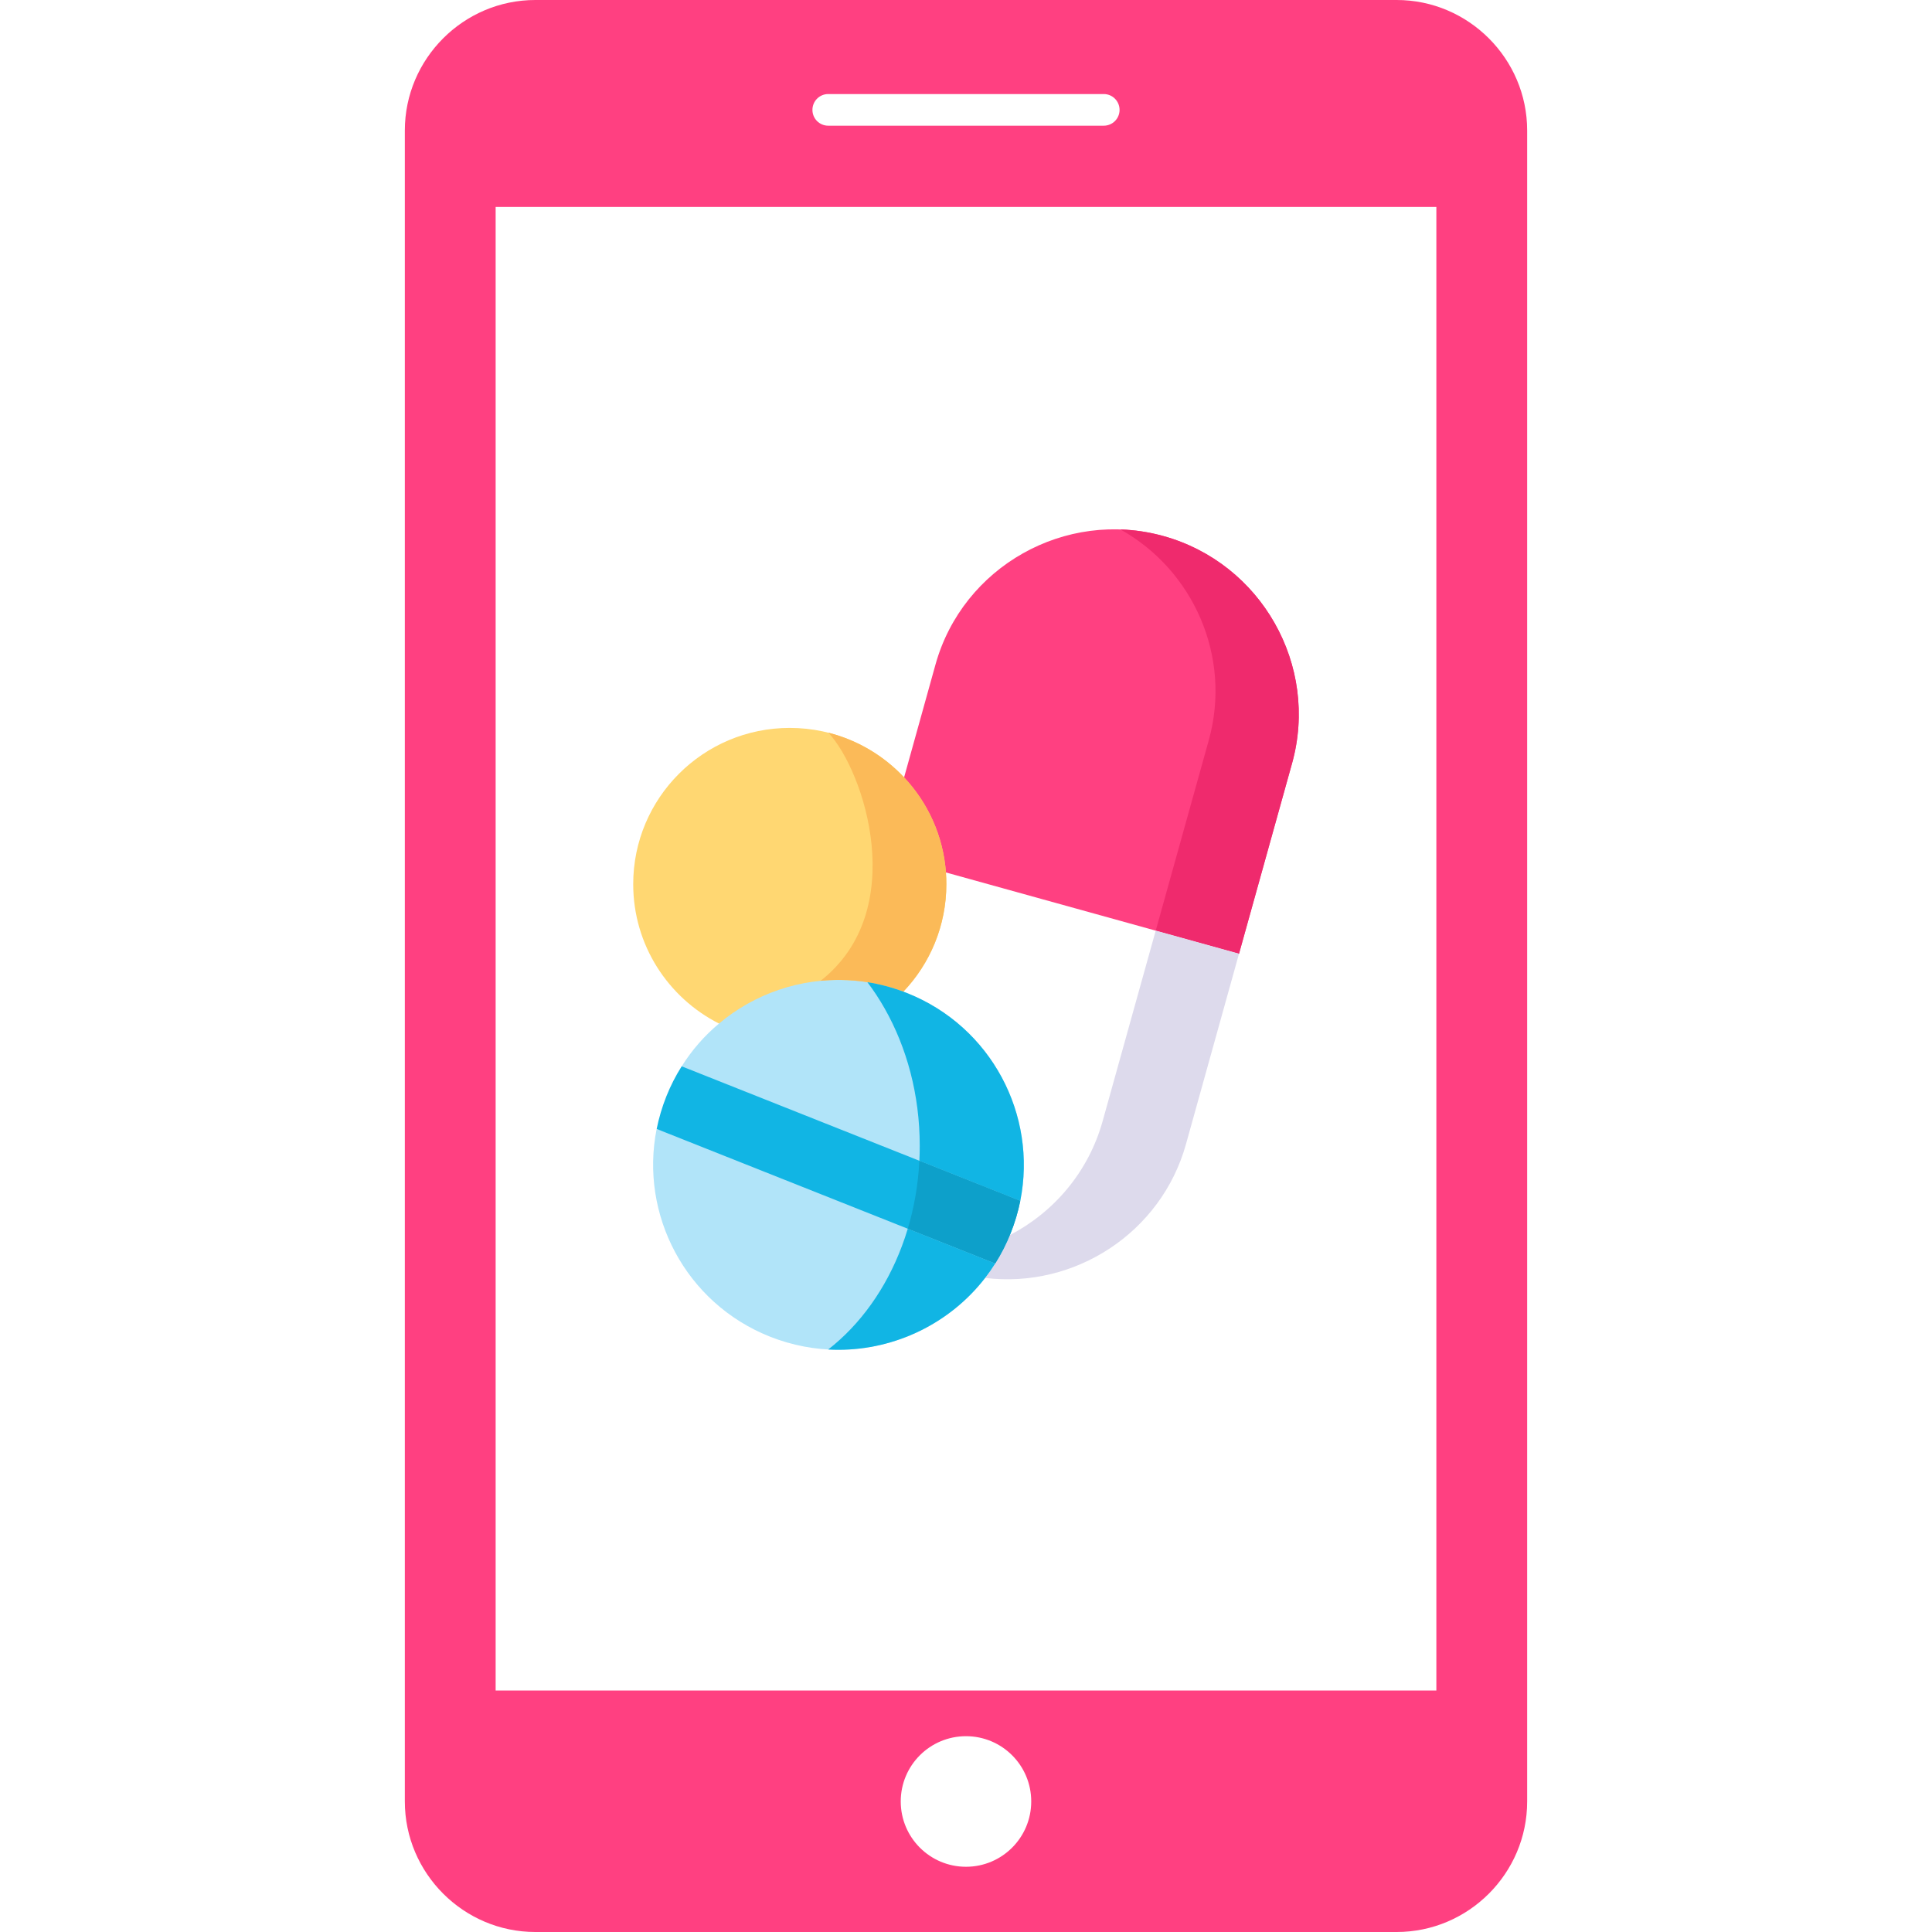 <svg width="72" height="72" viewBox="0 0 72 72" fill="none" xmlns="http://www.w3.org/2000/svg">
<path d="M52.05 0H19.95C17.276 0 15.087 2.187 15.087 4.863V67.135C15.087 69.811 17.276 72 19.95 72H52.05C54.724 72 56.913 69.815 56.913 67.137V4.863C56.913 2.187 54.724 0 52.05 0ZM30.865 3.505H41.135C41.459 3.505 41.723 3.769 41.723 4.096C41.723 4.421 41.459 4.684 41.135 4.684H30.865C30.54 4.684 30.277 4.421 30.277 4.096C30.277 3.769 30.54 3.505 30.865 3.505ZM36 69.569C34.657 69.569 33.568 68.48 33.568 67.135C33.568 65.79 34.657 64.703 36 64.703C37.343 64.703 38.431 65.79 38.431 67.135C38.431 68.48 37.343 69.569 36 69.569ZM53.529 63H18.471V7.712H53.529V63Z" fill="#FF4081"/>
<g clip-path="url(#clip0_1_357)">
<path fill-rule="evenodd" clip-rule="evenodd" d="M35.252 32.514L38.861 33.515L46.174 35.543L48.151 28.447C49.166 24.802 47.008 20.99 43.355 19.977C39.7 18.964 35.882 21.116 34.864 24.762L33.693 28.971C33.693 31.541 34.375 32.272 35.252 32.514Z" fill="#FF4081"/>
<path fill-rule="evenodd" clip-rule="evenodd" d="M45.048 27.585L43.071 34.681L46.175 35.542L48.152 28.446C49.167 24.802 47.009 20.989 43.356 19.976C42.821 19.828 42.285 19.748 41.751 19.729C44.467 21.239 45.915 24.472 45.048 27.585Z" fill="#EF2A6D"/>
<path fill-rule="evenodd" clip-rule="evenodd" d="M46.174 35.543L43.07 34.682L41.093 41.778C40.564 43.68 39.271 45.176 37.635 46.028C37.481 46.403 37.299 46.755 37.089 47.086C36.972 47.273 36.846 47.452 36.712 47.625C40.038 48.031 43.275 45.951 44.198 42.639L46.174 35.543Z" fill="#DDDAEC"/>
<path fill-rule="evenodd" clip-rule="evenodd" d="M29.432 27.127C26.209 27.127 23.598 29.734 23.598 32.95C23.598 35.219 24.897 37.182 26.795 38.145C28.967 39.111 31.636 39.087 33.666 36.957C34.658 35.915 35.268 34.502 35.268 32.95C35.268 32.803 35.263 32.659 35.252 32.516C35.151 31.148 34.578 29.914 33.693 28.972C32.629 27.837 31.114 27.127 29.432 27.127Z" fill="#FFD772"/>
<path fill-rule="evenodd" clip-rule="evenodd" d="M31.247 43.413L38.023 44.754C38.663 41.556 36.948 38.26 33.802 37.009C33.757 36.992 33.711 36.974 33.666 36.957C32.982 36.702 32.281 36.561 31.587 36.528C29.834 36.441 28.12 37.03 26.795 38.145C26.259 38.593 25.788 39.128 25.404 39.74L31.247 43.413Z" fill="#B1E4F9"/>
<path fill-rule="evenodd" clip-rule="evenodd" d="M37.089 47.086L31.239 44.169L24.471 42.074C23.835 45.269 25.55 48.563 28.692 49.812C29.528 50.143 30.391 50.302 31.239 50.302H31.251C33.371 50.3 35.402 49.317 36.711 47.625C36.846 47.452 36.972 47.273 37.089 47.086Z" fill="#B1E4F9"/>
<path fill-rule="evenodd" clip-rule="evenodd" d="M30.871 27.305C32.208 28.731 33.924 33.933 30.582 36.551C30.914 36.518 31.25 36.509 31.587 36.526C32.281 36.56 32.982 36.701 33.665 36.955C34.658 35.913 35.268 34.5 35.268 32.948C35.268 32.801 35.263 32.657 35.252 32.514C35.151 31.146 34.578 29.912 33.693 28.97C32.942 28.17 31.968 27.582 30.871 27.305Z" fill="#FBBA58"/>
<path fill-rule="evenodd" clip-rule="evenodd" d="M37.089 47.087L33.83 45.791C33.763 46.013 33.692 46.227 33.611 46.44C33.019 48.023 32.059 49.362 30.865 50.292C30.989 50.299 31.115 50.303 31.239 50.303H31.252C33.372 50.301 35.403 49.317 36.712 47.626C36.846 47.453 36.972 47.273 37.089 47.087Z" fill="#11B5E4"/>
<path fill-rule="evenodd" clip-rule="evenodd" d="M34.262 43.258L38.023 44.753C38.663 41.554 36.948 38.258 33.802 37.008C33.757 36.991 33.711 36.973 33.666 36.956C33.223 36.79 32.774 36.673 32.325 36.603C32.558 36.91 32.773 37.237 32.968 37.582C33.793 39.035 34.276 40.799 34.276 42.702C34.276 42.889 34.272 43.073 34.262 43.258Z" fill="#11B5E4"/>
<path fill-rule="evenodd" clip-rule="evenodd" d="M38.023 44.752L30.747 41.861L25.404 39.738C25.183 40.087 24.991 40.462 24.832 40.86C24.673 41.261 24.554 41.665 24.472 42.073L32.229 45.155L37.089 47.085C37.311 46.735 37.504 46.358 37.663 45.959C37.822 45.561 37.941 45.157 38.023 44.752Z" fill="#11B5E4"/>
<path fill-rule="evenodd" clip-rule="evenodd" d="M33.831 45.79L37.09 47.086C37.312 46.735 37.504 46.358 37.663 45.959C37.822 45.562 37.941 45.157 38.023 44.752L34.262 43.258C34.218 44.142 34.07 44.993 33.831 45.79Z" fill="#0DA0CA"/>
</g>
<defs>
<clipPath id="clip0_1_357">
<rect width="30.575" height="30.575" fill="white" transform="translate(20.712 19.727)"/>
</clipPath>
</defs>
</svg>
